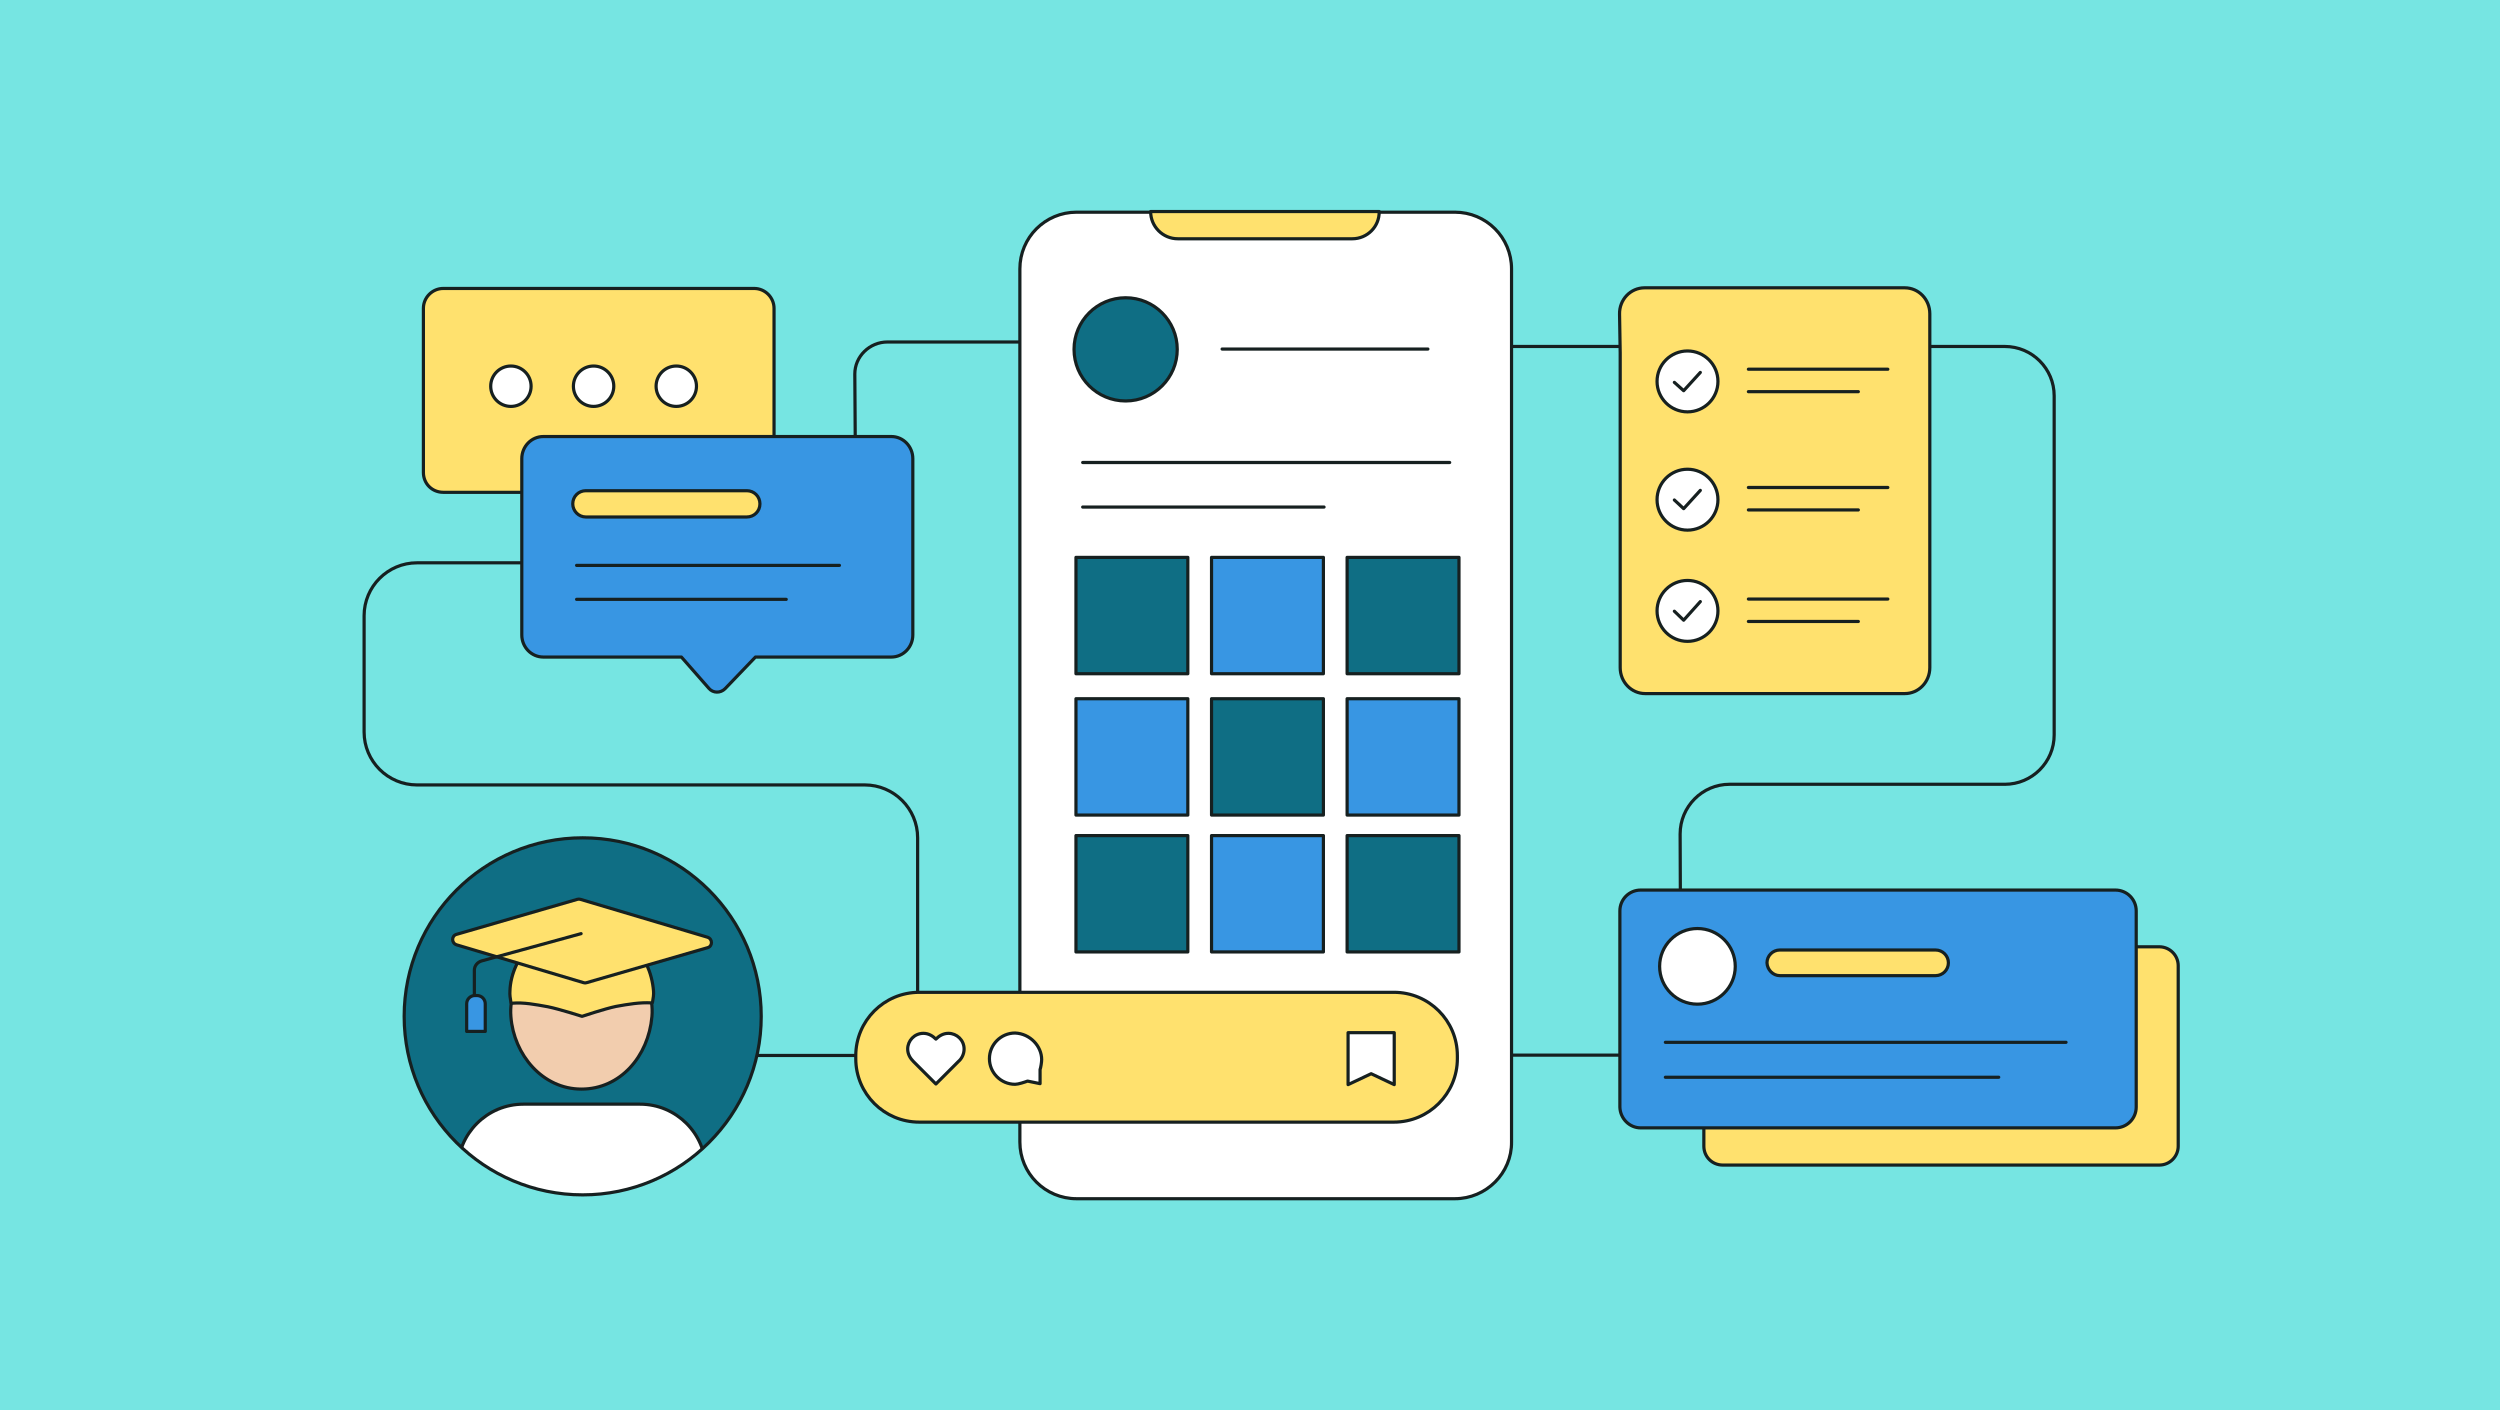 <svg xmlns="http://www.w3.org/2000/svg" xmlns:xlink="http://www.w3.org/1999/xlink" version="1.1" id="Layer_1" x="0px" y="0px" viewBox="0 0 780 440" xml:space="preserve"> <rect fill="#76E5E2" width="780" height="440"></rect> <g> <circle fill="#FFFFFF" stroke="#162020" stroke-miterlimit="10" cx="161.9" cy="302.4" r="7.4"></circle> <path fill="none" stroke="#162020" stroke-linecap="round" stroke-linejoin="round" d="M524.3,286.7l-0.1-26.5 c0-8.5,6.9-15.5,15.4-15.5h85.9c8.5,0,15.4-6.9,15.4-15.4V123.5c0-8.5-6.9-15.4-15.4-15.4H434.1"></path> <path fill="none" stroke="#162020" stroke-linecap="round" stroke-linejoin="round" d="M340.6,106.7h-63.7c-5.6,0-10.2,4.5-10.2,10 l0.2,30.3l-0.1,29c0,7.2-6.1,13-13.4,13"></path> <path fill="#FFE16E" stroke="#162020" stroke-linejoin="round" stroke-miterlimit="10" d="M537.5,363.5h136.2 c3.3,0,5.9-2.7,5.9-5.9v-56.3c0-3.3-2.7-5.9-5.9-5.9H537.5c-3.3,0-5.9,2.7-5.9,5.9v56.3C531.6,360.9,534.2,363.5,537.5,363.5z"></path> <line fill="none" stroke="#162020" stroke-linecap="round" stroke-linejoin="round" x1="462.3" y1="329.2" x2="510.2" y2="329.2"></line> <line fill="none" stroke="#162020" stroke-linecap="round" stroke-linejoin="round" x1="333.9" y1="126.8" x2="462.9" y2="126.8"></line> <path fill="none" stroke="#162020" stroke-linecap="round" stroke-linejoin="round" d="M377.7,300.4l0.2-80 c0-13.7,11.2-24.8,24.9-24.8l41.7,0.1c13.7,0,24.9-11.1,24.9-24.8l0-3.6"></path> <path fill="#FFFFFF" stroke="#162020" stroke-linecap="round" stroke-linejoin="round" d="M453.9,374h-118 c-9.8,0-17.7-7.9-17.7-17.7V83.9c0-9.8,7.9-17.7,17.7-17.7h118c9.8,0,17.7,7.9,17.7,17.7v272.4C471.7,366,463.7,374,453.9,374z"></path> <circle fill="#0F6E84" stroke="#162020" stroke-linecap="round" stroke-linejoin="round" cx="351.2" cy="109" r="16.1"></circle> <rect x="335.7" y="173.9" fill="#0F6E84" stroke="#162020" stroke-linecap="round" stroke-linejoin="round" width="34.9" height="36.3"></rect> <rect x="378" y="173.9" fill="#3896E3" stroke="#162020" stroke-linecap="round" stroke-linejoin="round" width="34.9" height="36.3"></rect> <rect x="335.7" y="218" fill="#3896E3" stroke="#162020" stroke-linecap="round" stroke-linejoin="round" width="34.9" height="36.3"></rect> <rect x="378" y="218" fill="#0F6E84" stroke="#162020" stroke-linecap="round" stroke-linejoin="round" width="34.9" height="36.3"></rect> <rect x="420.3" y="173.9" fill="#0F6E84" stroke="#162020" stroke-linecap="round" stroke-linejoin="round" width="34.9" height="36.3"></rect> <rect x="420.3" y="218" fill="#3896E3" stroke="#162020" stroke-linecap="round" stroke-linejoin="round" width="34.9" height="36.3"></rect> <rect x="335.7" y="260.7" fill="#0F6E84" stroke="#162020" stroke-linecap="round" stroke-linejoin="round" width="34.9" height="36.3"></rect> <rect x="378" y="260.7" fill="#3896E3" stroke="#162020" stroke-linecap="round" stroke-linejoin="round" width="34.9" height="36.3"></rect> <rect x="420.3" y="260.7" fill="#0F6E84" stroke="#162020" stroke-linecap="round" stroke-linejoin="round" width="34.9" height="36.3"></rect> <path fill="#FFE16E" stroke="#162020" stroke-linejoin="round" stroke-miterlimit="10" d="M421.9,74.5h-54.4 c-4.7,0-8.5-3.8-8.5-8.5v0h71.3v0C430.4,70.7,426.6,74.5,421.9,74.5z"></path> <line fill="none" stroke="#162020" stroke-linecap="round" stroke-linejoin="round" x1="337.8" y1="144.3" x2="452.3" y2="144.3"></line> <line fill="none" stroke="#162020" stroke-linecap="round" stroke-linejoin="round" x1="337.8" y1="158.2" x2="413.1" y2="158.2"></line> <line fill="none" stroke="#162020" stroke-linecap="round" stroke-linejoin="round" x1="381.3" y1="108.9" x2="445.5" y2="108.9"></line> <path fill="#3896E3" stroke="#162020" stroke-linecap="round" stroke-linejoin="round" d="M511.9,351.9H660c3.6,0,6.5-2.9,6.5-6.5 v-61.2c0-3.6-2.9-6.5-6.5-6.5H511.9c-3.6,0-6.5,2.9-6.5,6.5v61.2C505.5,349,508.4,351.9,511.9,351.9z"></path> <path fill="#FFE16E" stroke="#162020" stroke-linejoin="round" stroke-miterlimit="10" d="M555.3,304.4h48.6c2.2,0,4-1.8,4-4l0,0 c0-2.2-1.8-4-4-4h-48.6c-2.2,0-4,1.8-4,4l0,0C551.4,302.6,553.2,304.4,555.3,304.4z"></path> <circle fill="#FFFFFF" stroke="#162020" stroke-miterlimit="10" cx="529.6" cy="301.5" r="11.8"></circle> <g> <g> <path fill="#FFE16E" stroke="#162020" stroke-linejoin="round" stroke-miterlimit="10" d="M594.3,89.8h-81.2 c-4.4,0-7.9,3.7-7.8,8.2l0.2,12.1v98.2c0,4.5,3.5,8.1,7.8,8.1h81c4.3,0,7.8-3.6,7.8-8.1V97.9C602.1,93.4,598.6,89.8,594.3,89.8z"></path> </g> </g> <line fill="none" stroke="#162020" stroke-linecap="round" stroke-linejoin="round" x1="519.6" y1="325.2" x2="644.6" y2="325.2"></line> <line fill="none" stroke="#162020" stroke-linecap="round" stroke-linejoin="round" x1="519.6" y1="336.1" x2="623.6" y2="336.1"></line> <path fill="none" stroke="#162020" stroke-linecap="round" stroke-linejoin="round" d="M240,175.6H130.1c-9.1,0-16.5,7.4-16.5,16.5 v36.3c0,9.1,7.4,16.5,16.5,16.5h139.7c9.1,0,16.5,7.4,16.5,16.5v57.9c0,9.1-0.4,10-9.5,10h-62.9"></path> <g> <g> <circle fill="#FFFFFF" stroke="#162020" stroke-miterlimit="10" cx="526.5" cy="119" r="9.5"></circle> </g> <polyline fill="none" stroke="#162020" stroke-linecap="round" stroke-linejoin="round" stroke-miterlimit="10" points=" 522.4,119.3 525.3,121.9 530.5,116.2 "></polyline> <g> <circle fill="#FFFFFF" stroke="#162020" stroke-miterlimit="10" cx="526.5" cy="155.9" r="9.5"></circle> </g> <polyline fill="none" stroke="#162020" stroke-linecap="round" stroke-linejoin="round" stroke-miterlimit="10" points=" 522.4,156 525.3,158.7 530.5,153 "></polyline> <g> <circle fill="#FFFFFF" stroke="#162020" stroke-miterlimit="10" cx="526.5" cy="190.6" r="9.5"></circle> </g> <polyline fill="none" stroke="#162020" stroke-linecap="round" stroke-linejoin="round" stroke-miterlimit="10" points=" 522.4,190.7 525.3,193.5 530.5,187.7 "></polyline> <line fill="none" stroke="#162020" stroke-linecap="round" stroke-miterlimit="10" x1="545.5" y1="115.2" x2="589" y2="115.2"></line> <line fill="none" stroke="#162020" stroke-linecap="round" stroke-miterlimit="10" x1="545.5" y1="122.2" x2="579.8" y2="122.2"></line> <line fill="none" stroke="#162020" stroke-linecap="round" stroke-miterlimit="10" x1="545.5" y1="152.1" x2="589" y2="152.1"></line> <line fill="none" stroke="#162020" stroke-linecap="round" stroke-miterlimit="10" x1="545.5" y1="159.1" x2="579.8" y2="159.1"></line> <line fill="none" stroke="#162020" stroke-linecap="round" stroke-miterlimit="10" x1="545.5" y1="186.9" x2="589" y2="186.9"></line> <line fill="none" stroke="#162020" stroke-linecap="round" stroke-miterlimit="10" x1="545.5" y1="193.9" x2="579.8" y2="193.9"></line> </g> <g> <g> <path fill="#FFE16E" stroke="#162020" stroke-linejoin="round" stroke-miterlimit="10" d="M138.3,153.6h97c3.4,0,6.2-2.8,6.2-6.2 V96.2c0-3.4-2.8-6.2-6.2-6.2h-97c-3.4,0-6.2,2.8-6.2,6.2v51.2C132.1,150.9,134.8,153.6,138.3,153.6z"></path> <circle fill="#FFFFFF" stroke="#162020" stroke-linecap="round" stroke-linejoin="round" cx="159.4" cy="120.5" r="6.3"></circle> <circle fill="#FFFFFF" stroke="#162020" stroke-linecap="round" stroke-linejoin="round" cx="185.2" cy="120.5" r="6.3"></circle> <circle fill="#FFFFFF" stroke="#162020" stroke-linecap="round" stroke-linejoin="round" cx="211" cy="120.5" r="6.3"></circle> </g> <path fill="#3896E3" stroke="#162020" stroke-linecap="round" stroke-linejoin="round" d="M169.5,205h43.1l8.6,9.8 c1.3,1.5,3.6,1.5,5,0.1l9.5-9.9h42.4c3.7,0,6.7-3.1,6.7-6.9v-55c0-3.8-3-6.9-6.7-6.9H169.5c-3.7,0-6.7,3.1-6.7,6.9v55 C162.8,201.9,165.8,205,169.5,205z"></path> <line fill="none" stroke="#162020" stroke-linecap="round" stroke-linejoin="round" x1="179.9" y1="176.4" x2="261.9" y2="176.4"></line> <line fill="none" stroke="#162020" stroke-linecap="round" stroke-linejoin="round" x1="179.9" y1="187" x2="245.3" y2="187"></line> <path fill="#FFE16E" stroke="#162020" stroke-linejoin="round" stroke-miterlimit="10" d="M182.8,161.3H233c2.3,0,4.1-1.8,4.1-4.1 v0c0-2.3-1.8-4.1-4.1-4.1h-50.2c-2.3,0-4.1,1.8-4.1,4.1v0C178.7,159.4,180.5,161.3,182.8,161.3z"></path> </g> <g> <defs> <circle id="SVGID_1_" cx="181.8" cy="317.1" r="55.7"></circle> </defs> <use xlink:href="#SVGID_1_" overflow="visible" fill="#0F6E84"></use> <clipPath id="SVGID_2_"> <use xlink:href="#SVGID_1_" overflow="visible"></use> </clipPath> <g clip-path="url(#SVGID_2_)"> <g> <g> <g> <g> <path fill="#F2CDAE" stroke="#162020" stroke-linecap="round" stroke-linejoin="round" d="M203.4,317.2 c-1.1,12.4-9.9,22.6-22,22.6s-21.1-10.7-22-22.6c-1-12.4,9.9-22.6,22-22.6S204.5,304.7,203.4,317.2z"></path> </g> </g> </g> <g> <path fill="#FFE16E" stroke="#162020" stroke-linejoin="round" stroke-miterlimit="10" d="M181.6,315c7.6,0,14.8-2.9,21.6-2.4 c0.2-1.1,0.3-2.2,0.3-3.4c0-10.7-9.9-19.4-22.1-19.4c-12.2,0-22.1,8.7-22.1,19.4c0,1.2,0.1,2.3,0.3,3.4 C166.6,312.2,174,315,181.6,315z"></path> <path fill="#FFE16E" stroke="#162020" stroke-linejoin="round" stroke-miterlimit="10" d="M181.6,317.1c0,0-7.2-2.3-10.7-3 c-3.9-0.7-7.5-1.4-11.1-1.1l-0.3,0l-0.1-0.3c-0.2-1.2-0.4-2.3-0.3-3.5c0.3-10.5,10.1-21.9,22.4-21.9s21.5,10.4,22.4,21.9 c0.1,1.1-0.1,2.3-0.3,3.4l-0.1,0.3l-0.3,0c-3.5-0.2-7.1,0.4-11,1.1C188.8,314.7,181.6,317.1,181.6,317.1z"></path> </g> <g> <path fill="#FFE16E" stroke="#162020" stroke-linejoin="round" stroke-miterlimit="10" d="M182.1,306.6l-39.6-11.8 c-1.7-0.5-1.7-2.9,0-3.3l37.6-10.9c0.3-0.1,0.7-0.1,1,0l39.6,11.8c1.7,0.5,1.7,2.9,0,3.3L183,306.6 C182.7,306.7,182.4,306.7,182.1,306.6z"></path> </g> </g> <path fill="#FFFFFF" stroke="#162020" stroke-linecap="round" stroke-linejoin="round" d="M163.3,429.1h36.4 c11.3,0,20.5-9.2,20.5-20.5V365c0-11.3-9.2-20.5-20.5-20.5h-36.4c-11.3,0-20.5,9.2-20.5,20.5v43.6 C142.8,419.9,152,429.1,163.3,429.1z"></path> <path fill="none" stroke="#162020" stroke-linecap="round" stroke-linejoin="round" d="M181.3,291.3l-31,8.5 c-1.4,0.4-2.3,1.6-2.3,2.9v12.8"></path> <path fill="#3896E3" stroke="#162020" stroke-linecap="round" stroke-linejoin="round" d="M151.4,321.8h-5.8v-8.6 c0-1.5,1.2-2.6,2.6-2.6h0.6c1.5,0,2.6,1.2,2.6,2.6V321.8z"></path> </g> <use xlink:href="#SVGID_1_" overflow="visible" fill="none" stroke="#162020" stroke-linecap="round" stroke-linejoin="round"></use> </g> <path fill="#FFE16E" stroke="#162020" stroke-linejoin="round" stroke-miterlimit="10" d="M434.9,350.1H286.8 c-10.9,0-19.8-8.8-19.8-19.8v-0.9c0-10.9,8.8-19.8,19.8-19.8h148.1c10.9,0,19.8,8.8,19.8,19.8v0.9 C454.7,341.2,445.8,350.1,434.9,350.1z"></path> <polygon fill="#FFFFFF" stroke="#162020" stroke-linecap="round" stroke-linejoin="round" stroke-miterlimit="10" points=" 435,338.4 427.8,335 420.6,338.4 420.6,322.2 435,322.2 "></polygon> <path fill="#FFFFFF" stroke="#162020" stroke-linecap="round" stroke-linejoin="round" stroke-miterlimit="10" d="M325,330.6 c0,0.8-0.3,2.6-0.5,3.1v4.4l-3.9-0.8c-0.8,0.3-2.9,1-3.9,1c-4.4,0-8-3.6-8-8s3.6-8,8-8C321.4,322.5,325,326.4,325,330.6z"></path> <path fill="#FFFFFF" stroke="#162020" stroke-linecap="round" stroke-linejoin="round" stroke-miterlimit="10" d="M299,331.2 L299,331.2l-7,7l-7-7l0,0c-1-1-1.8-2.3-1.8-3.9c0-2.6,2.1-4.9,4.9-4.9c1.6,0,2.9,0.8,3.9,1.8l0,0l0,0c1-1,2.3-1.8,3.9-1.8 c2.6,0,4.9,2.1,4.9,4.9C300.8,328.9,300,330.4,299,331.2z"></path> </g> </svg>